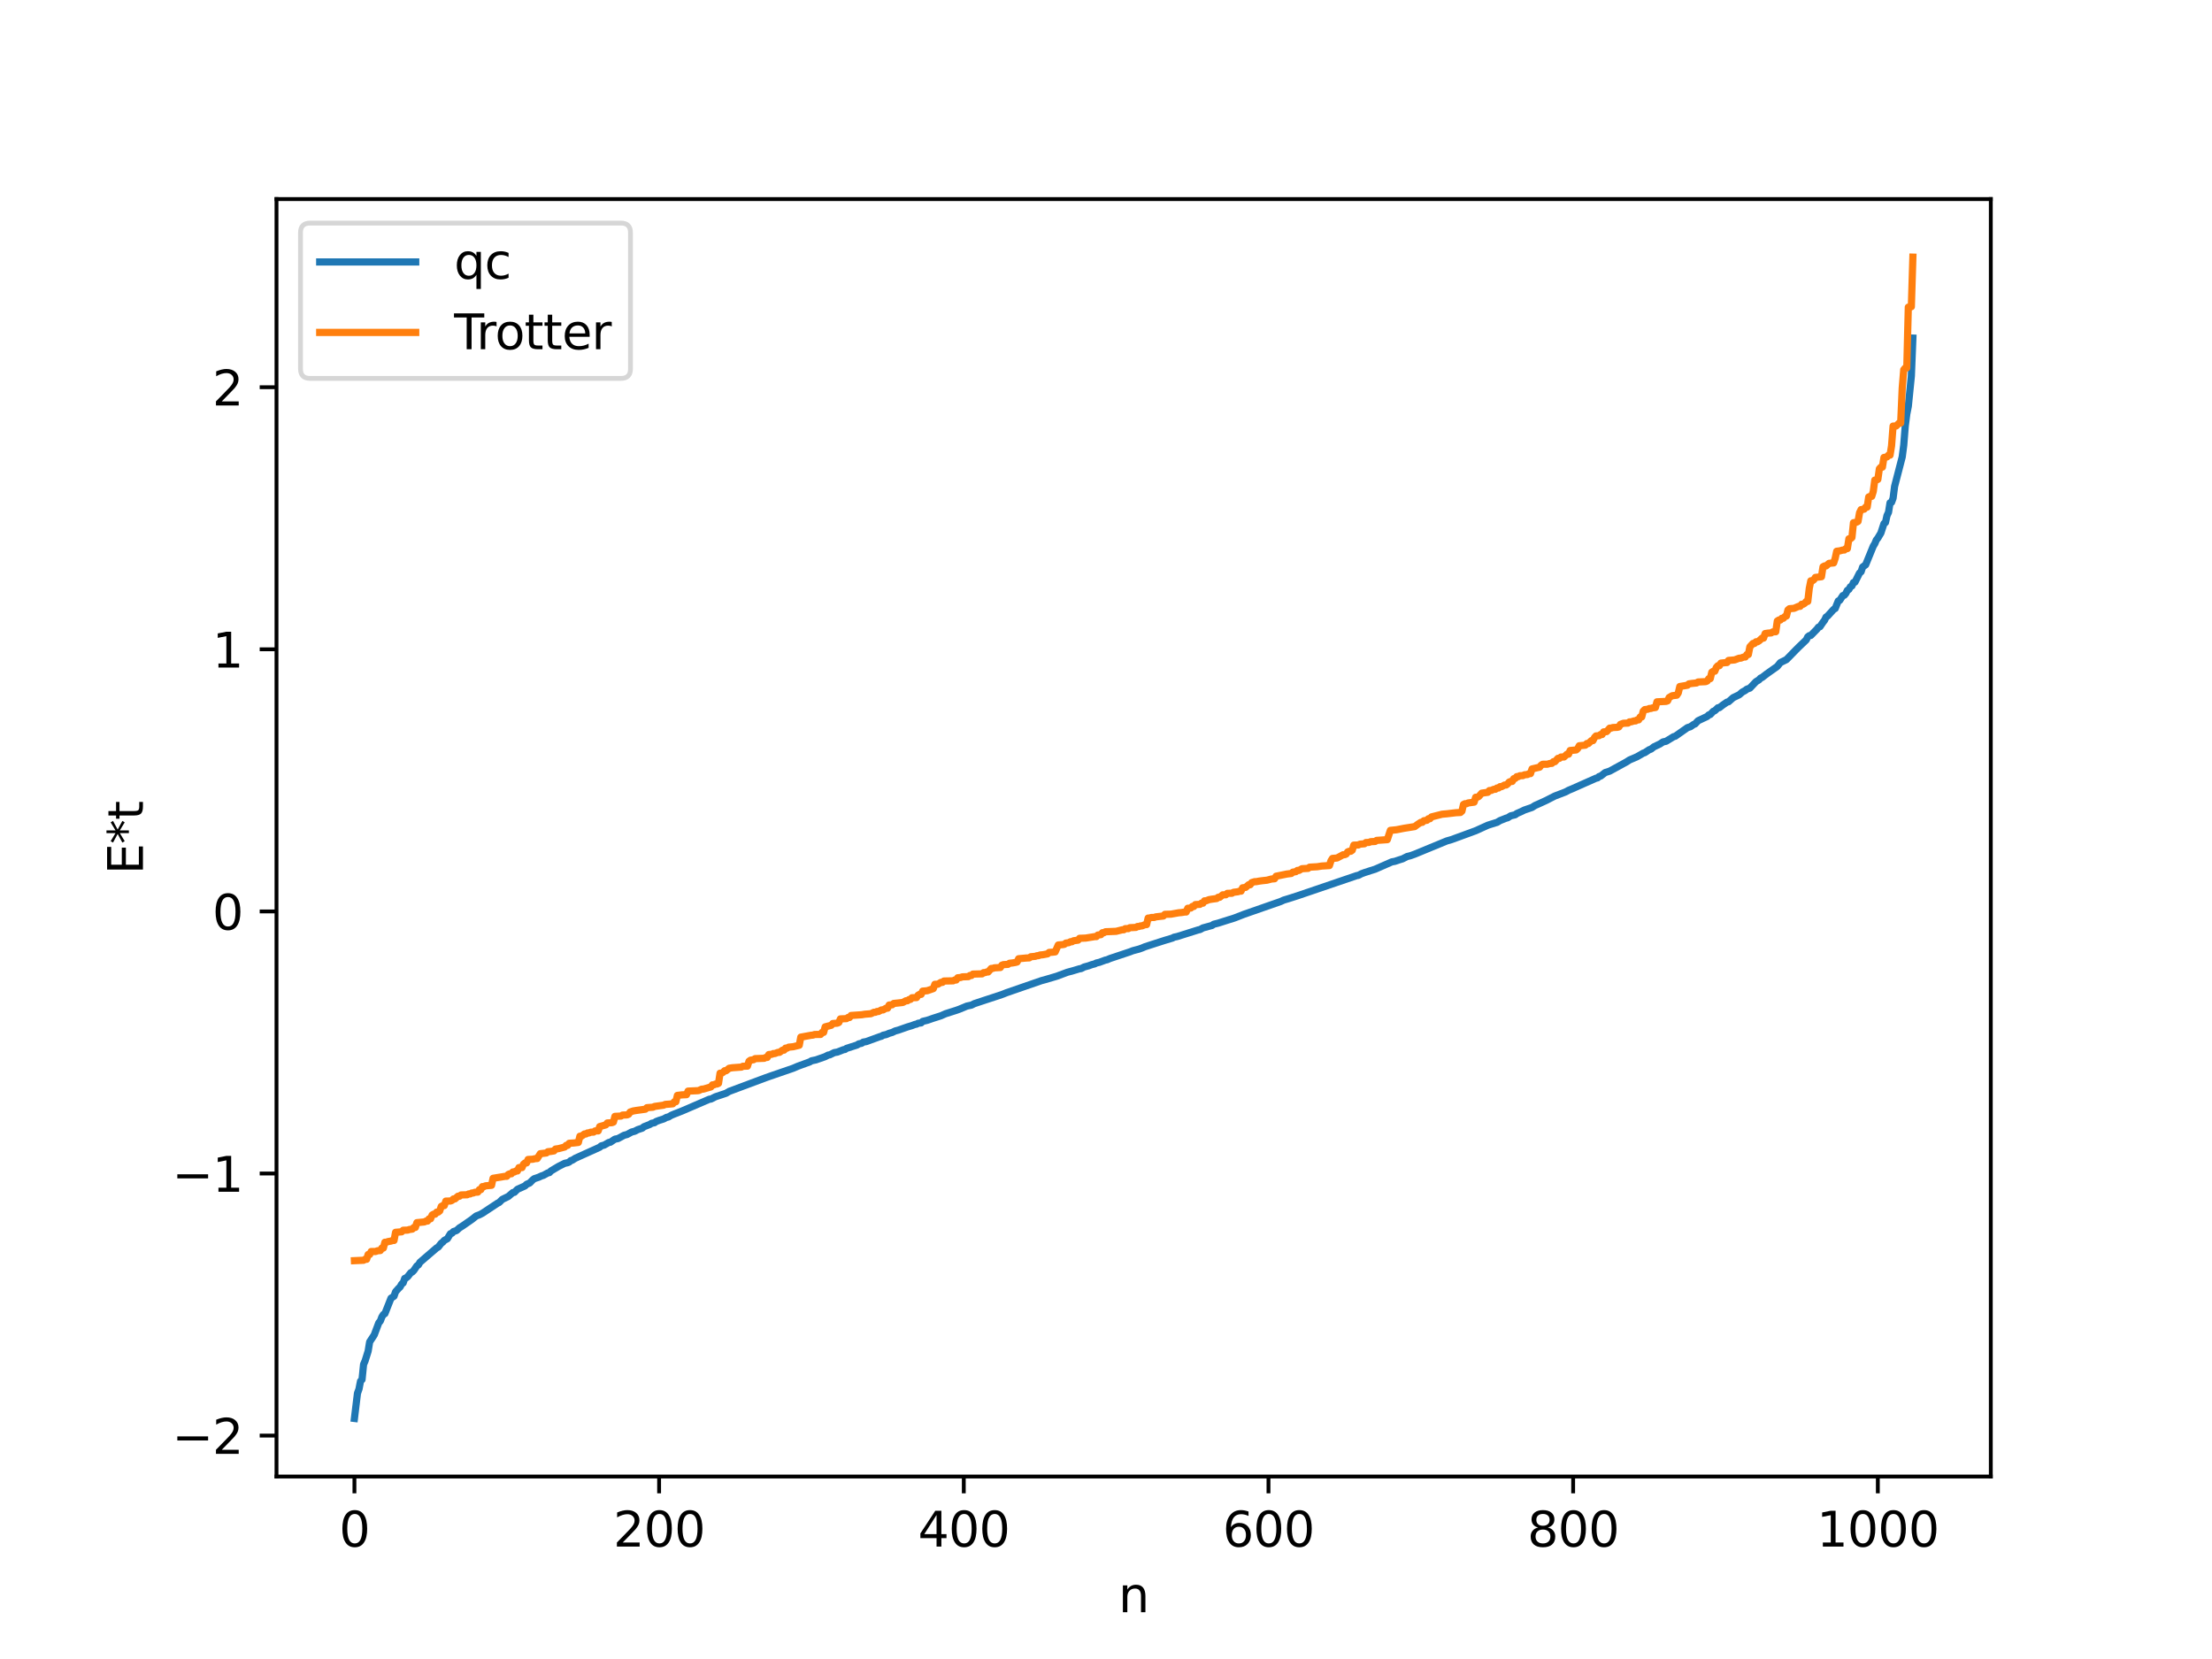 <?xml version="1.0" encoding="utf-8" standalone="no"?>
<!DOCTYPE svg PUBLIC "-//W3C//DTD SVG 1.1//EN"
  "http://www.w3.org/Graphics/SVG/1.1/DTD/svg11.dtd">
<svg xmlns:xlink="http://www.w3.org/1999/xlink" width="460.8pt" height="345.6pt" viewBox="0 0 460.8 345.6" xmlns="http://www.w3.org/2000/svg" version="1.1">
 <defs>
  <style type="text/css">*{stroke-linejoin: round; stroke-linecap: butt}</style>
 </defs>
 <g id="figure_1">
  <g id="patch_1">
   <path d="M 0 345.6 
L 460.8 345.6 
L 460.8 0 
L 0 0 
z
" style="fill: #ffffff"/>
  </g>
  <g id="axes_1">
   <g id="patch_2">
    <path d="M 57.6 307.584 
L 414.72 307.584 
L 414.72 41.472 
L 57.6 41.472 
z
" style="fill: #ffffff"/>
   </g>
   <g id="matplotlib.axis_1">
    <g id="xtick_1">
     <g id="line2d_1">
      <defs>
       <path id="m9130817093" d="M 0 0 
L 0 3.5 
" style="stroke: #000000; stroke-width: 0.8"/>
      </defs>
      <g>
       <use xlink:href="#m9130817093" x="73.833" y="307.584" style="stroke: #000000; stroke-width: 0.8"/>
      </g>
     </g>
     <g id="text_1">
      <!-- 0 -->
      <g transform="translate(70.651 322.182) scale(0.1 -0.1)">
       <defs>
        <path id="DejaVuSans-30" d="M 2034 4250 
Q 1547 4250 1301 3770 
Q 1056 3291 1056 2328 
Q 1056 1369 1301 889 
Q 1547 409 2034 409 
Q 2525 409 2770 889 
Q 3016 1369 3016 2328 
Q 3016 3291 2770 3770 
Q 2525 4250 2034 4250 
z
M 2034 4750 
Q 2819 4750 3233 4129 
Q 3647 3509 3647 2328 
Q 3647 1150 3233 529 
Q 2819 -91 2034 -91 
Q 1250 -91 836 529 
Q 422 1150 422 2328 
Q 422 3509 836 4129 
Q 1250 4750 2034 4750 
z
" transform="scale(0.016)"/>
       </defs>
       <use xlink:href="#DejaVuSans-30"/>
      </g>
     </g>
    </g>
    <g id="xtick_2">
     <g id="line2d_2">
      <g>
       <use xlink:href="#m9130817093" x="137.304" y="307.584" style="stroke: #000000; stroke-width: 0.8"/>
      </g>
     </g>
     <g id="text_2">
      <!-- 200 -->
      <g transform="translate(127.76 322.182) scale(0.1 -0.1)">
       <defs>
        <path id="DejaVuSans-32" d="M 1228 531 
L 3431 531 
L 3431 0 
L 469 0 
L 469 531 
Q 828 903 1448 1529 
Q 2069 2156 2228 2338 
Q 2531 2678 2651 2914 
Q 2772 3150 2772 3378 
Q 2772 3750 2511 3984 
Q 2250 4219 1831 4219 
Q 1534 4219 1204 4116 
Q 875 4013 500 3803 
L 500 4441 
Q 881 4594 1212 4672 
Q 1544 4750 1819 4750 
Q 2544 4750 2975 4387 
Q 3406 4025 3406 3419 
Q 3406 3131 3298 2873 
Q 3191 2616 2906 2266 
Q 2828 2175 2409 1742 
Q 1991 1309 1228 531 
z
" transform="scale(0.016)"/>
       </defs>
       <use xlink:href="#DejaVuSans-32"/>
       <use xlink:href="#DejaVuSans-30" x="63.623"/>
       <use xlink:href="#DejaVuSans-30" x="127.246"/>
      </g>
     </g>
    </g>
    <g id="xtick_3">
     <g id="line2d_3">
      <g>
       <use xlink:href="#m9130817093" x="200.775" y="307.584" style="stroke: #000000; stroke-width: 0.8"/>
      </g>
     </g>
     <g id="text_3">
      <!-- 400 -->
      <g transform="translate(191.231 322.182) scale(0.1 -0.1)">
       <defs>
        <path id="DejaVuSans-34" d="M 2419 4116 
L 825 1625 
L 2419 1625 
L 2419 4116 
z
M 2253 4666 
L 3047 4666 
L 3047 1625 
L 3713 1625 
L 3713 1100 
L 3047 1100 
L 3047 0 
L 2419 0 
L 2419 1100 
L 313 1100 
L 313 1709 
L 2253 4666 
z
" transform="scale(0.016)"/>
       </defs>
       <use xlink:href="#DejaVuSans-34"/>
       <use xlink:href="#DejaVuSans-30" x="63.623"/>
       <use xlink:href="#DejaVuSans-30" x="127.246"/>
      </g>
     </g>
    </g>
    <g id="xtick_4">
     <g id="line2d_4">
      <g>
       <use xlink:href="#m9130817093" x="264.246" y="307.584" style="stroke: #000000; stroke-width: 0.8"/>
      </g>
     </g>
     <g id="text_4">
      <!-- 600 -->
      <g transform="translate(254.702 322.182) scale(0.1 -0.1)">
       <defs>
        <path id="DejaVuSans-36" d="M 2113 2584 
Q 1688 2584 1439 2293 
Q 1191 2003 1191 1497 
Q 1191 994 1439 701 
Q 1688 409 2113 409 
Q 2538 409 2786 701 
Q 3034 994 3034 1497 
Q 3034 2003 2786 2293 
Q 2538 2584 2113 2584 
z
M 3366 4563 
L 3366 3988 
Q 3128 4100 2886 4159 
Q 2644 4219 2406 4219 
Q 1781 4219 1451 3797 
Q 1122 3375 1075 2522 
Q 1259 2794 1537 2939 
Q 1816 3084 2150 3084 
Q 2853 3084 3261 2657 
Q 3669 2231 3669 1497 
Q 3669 778 3244 343 
Q 2819 -91 2113 -91 
Q 1303 -91 875 529 
Q 447 1150 447 2328 
Q 447 3434 972 4092 
Q 1497 4750 2381 4750 
Q 2619 4750 2861 4703 
Q 3103 4656 3366 4563 
z
" transform="scale(0.016)"/>
       </defs>
       <use xlink:href="#DejaVuSans-36"/>
       <use xlink:href="#DejaVuSans-30" x="63.623"/>
       <use xlink:href="#DejaVuSans-30" x="127.246"/>
      </g>
     </g>
    </g>
    <g id="xtick_5">
     <g id="line2d_5">
      <g>
       <use xlink:href="#m9130817093" x="327.717" y="307.584" style="stroke: #000000; stroke-width: 0.8"/>
      </g>
     </g>
     <g id="text_5">
      <!-- 800 -->
      <g transform="translate(318.173 322.182) scale(0.1 -0.1)">
       <defs>
        <path id="DejaVuSans-38" d="M 2034 2216 
Q 1584 2216 1326 1975 
Q 1069 1734 1069 1313 
Q 1069 891 1326 650 
Q 1584 409 2034 409 
Q 2484 409 2743 651 
Q 3003 894 3003 1313 
Q 3003 1734 2745 1975 
Q 2488 2216 2034 2216 
z
M 1403 2484 
Q 997 2584 770 2862 
Q 544 3141 544 3541 
Q 544 4100 942 4425 
Q 1341 4750 2034 4750 
Q 2731 4750 3128 4425 
Q 3525 4100 3525 3541 
Q 3525 3141 3298 2862 
Q 3072 2584 2669 2484 
Q 3125 2378 3379 2068 
Q 3634 1759 3634 1313 
Q 3634 634 3220 271 
Q 2806 -91 2034 -91 
Q 1263 -91 848 271 
Q 434 634 434 1313 
Q 434 1759 690 2068 
Q 947 2378 1403 2484 
z
M 1172 3481 
Q 1172 3119 1398 2916 
Q 1625 2713 2034 2713 
Q 2441 2713 2670 2916 
Q 2900 3119 2900 3481 
Q 2900 3844 2670 4047 
Q 2441 4250 2034 4250 
Q 1625 4250 1398 4047 
Q 1172 3844 1172 3481 
z
" transform="scale(0.016)"/>
       </defs>
       <use xlink:href="#DejaVuSans-38"/>
       <use xlink:href="#DejaVuSans-30" x="63.623"/>
       <use xlink:href="#DejaVuSans-30" x="127.246"/>
      </g>
     </g>
    </g>
    <g id="xtick_6">
     <g id="line2d_6">
      <g>
       <use xlink:href="#m9130817093" x="391.188" y="307.584" style="stroke: #000000; stroke-width: 0.8"/>
      </g>
     </g>
     <g id="text_6">
      <!-- 1000 -->
      <g transform="translate(378.463 322.182) scale(0.1 -0.1)">
       <defs>
        <path id="DejaVuSans-31" d="M 794 531 
L 1825 531 
L 1825 4091 
L 703 3866 
L 703 4441 
L 1819 4666 
L 2450 4666 
L 2450 531 
L 3481 531 
L 3481 0 
L 794 0 
L 794 531 
z
" transform="scale(0.016)"/>
       </defs>
       <use xlink:href="#DejaVuSans-31"/>
       <use xlink:href="#DejaVuSans-30" x="63.623"/>
       <use xlink:href="#DejaVuSans-30" x="127.246"/>
       <use xlink:href="#DejaVuSans-30" x="190.869"/>
      </g>
     </g>
    </g>
    <g id="text_7">
     <!-- n -->
     <g transform="translate(232.991 335.861) scale(0.1 -0.1)">
      <defs>
       <path id="DejaVuSans-6e" d="M 3513 2113 
L 3513 0 
L 2938 0 
L 2938 2094 
Q 2938 2591 2744 2837 
Q 2550 3084 2163 3084 
Q 1697 3084 1428 2787 
Q 1159 2491 1159 1978 
L 1159 0 
L 581 0 
L 581 3500 
L 1159 3500 
L 1159 2956 
Q 1366 3272 1645 3428 
Q 1925 3584 2291 3584 
Q 2894 3584 3203 3211 
Q 3513 2838 3513 2113 
z
" transform="scale(0.016)"/>
      </defs>
      <use xlink:href="#DejaVuSans-6e"/>
     </g>
    </g>
   </g>
   <g id="matplotlib.axis_2">
    <g id="ytick_1">
     <g id="line2d_7">
      <defs>
       <path id="m46b4200d83" d="M 0 0 
L -3.5 0 
" style="stroke: #000000; stroke-width: 0.8"/>
      </defs>
      <g>
       <use xlink:href="#m46b4200d83" x="57.6" y="299.063" style="stroke: #000000; stroke-width: 0.8"/>
      </g>
     </g>
     <g id="text_8">
      <!-- −2 -->
      <g transform="translate(35.858 302.862) scale(0.1 -0.1)">
       <defs>
        <path id="DejaVuSans-2212" d="M 678 2272 
L 4684 2272 
L 4684 1741 
L 678 1741 
L 678 2272 
z
" transform="scale(0.016)"/>
       </defs>
       <use xlink:href="#DejaVuSans-2212"/>
       <use xlink:href="#DejaVuSans-32" x="83.789"/>
      </g>
     </g>
    </g>
    <g id="ytick_2">
     <g id="line2d_8">
      <g>
       <use xlink:href="#m46b4200d83" x="57.6" y="244.464" style="stroke: #000000; stroke-width: 0.8"/>
      </g>
     </g>
     <g id="text_9">
      <!-- −1 -->
      <g transform="translate(35.858 248.263) scale(0.1 -0.1)">
       <use xlink:href="#DejaVuSans-2212"/>
       <use xlink:href="#DejaVuSans-31" x="83.789"/>
      </g>
     </g>
    </g>
    <g id="ytick_3">
     <g id="line2d_9">
      <g>
       <use xlink:href="#m46b4200d83" x="57.6" y="189.865" style="stroke: #000000; stroke-width: 0.8"/>
      </g>
     </g>
     <g id="text_10">
      <!-- 0 -->
      <g transform="translate(44.237 193.664) scale(0.1 -0.1)">
       <use xlink:href="#DejaVuSans-30"/>
      </g>
     </g>
    </g>
    <g id="ytick_4">
     <g id="line2d_10">
      <g>
       <use xlink:href="#m46b4200d83" x="57.6" y="135.265" style="stroke: #000000; stroke-width: 0.8"/>
      </g>
     </g>
     <g id="text_11">
      <!-- 1 -->
      <g transform="translate(44.237 139.065) scale(0.1 -0.1)">
       <use xlink:href="#DejaVuSans-31"/>
      </g>
     </g>
    </g>
    <g id="ytick_5">
     <g id="line2d_11">
      <g>
       <use xlink:href="#m46b4200d83" x="57.6" y="80.666" style="stroke: #000000; stroke-width: 0.8"/>
      </g>
     </g>
     <g id="text_12">
      <!-- 2 -->
      <g transform="translate(44.237 84.465) scale(0.1 -0.1)">
       <use xlink:href="#DejaVuSans-32"/>
      </g>
     </g>
    </g>
    <g id="text_13">
     <!-- E*t -->
     <g transform="translate(29.778 182.148) rotate(-90) scale(0.1 -0.1)">
      <defs>
       <path id="DejaVuSans-45" d="M 628 4666 
L 3578 4666 
L 3578 4134 
L 1259 4134 
L 1259 2753 
L 3481 2753 
L 3481 2222 
L 1259 2222 
L 1259 531 
L 3634 531 
L 3634 0 
L 628 0 
L 628 4666 
z
" transform="scale(0.016)"/>
       <path id="DejaVuSans-2a" d="M 3009 3897 
L 1888 3291 
L 3009 2681 
L 2828 2375 
L 1778 3009 
L 1778 1831 
L 1422 1831 
L 1422 3009 
L 372 2375 
L 191 2681 
L 1313 3291 
L 191 3897 
L 372 4206 
L 1422 3572 
L 1422 4750 
L 1778 4750 
L 1778 3572 
L 2828 4206 
L 3009 3897 
z
" transform="scale(0.016)"/>
       <path id="DejaVuSans-74" d="M 1172 4494 
L 1172 3500 
L 2356 3500 
L 2356 3053 
L 1172 3053 
L 1172 1153 
Q 1172 725 1289 603 
Q 1406 481 1766 481 
L 2356 481 
L 2356 0 
L 1766 0 
Q 1100 0 847 248 
Q 594 497 594 1153 
L 594 3053 
L 172 3053 
L 172 3500 
L 594 3500 
L 594 4494 
L 1172 4494 
z
" transform="scale(0.016)"/>
      </defs>
      <use xlink:href="#DejaVuSans-45"/>
      <use xlink:href="#DejaVuSans-2a" x="63.184"/>
      <use xlink:href="#DejaVuSans-74" x="113.184"/>
     </g>
    </g>
   </g>
   <g id="line2d_12">
    <path d="M 73.833 295.488 
L 74.467 290.248 
L 74.785 289.369 
L 75.102 287.729 
L 75.42 287.384 
L 75.737 284.229 
L 76.054 283.499 
L 76.689 281.478 
L 77.006 279.537 
L 77.958 278.094 
L 78.91 275.558 
L 79.228 275.202 
L 79.545 274.356 
L 79.862 273.843 
L 80.18 273.656 
L 81.449 270.446 
L 82.084 270.02 
L 82.401 269.093 
L 83.036 268.386 
L 83.353 268.084 
L 83.671 267.491 
L 83.988 267.254 
L 84.305 266.327 
L 84.623 266.2 
L 84.94 265.934 
L 85.575 265.128 
L 85.892 264.976 
L 86.21 264.646 
L 86.844 263.708 
L 87.162 263.504 
L 87.479 262.962 
L 90.97 259.959 
L 91.287 259.799 
L 91.922 258.986 
L 92.239 258.761 
L 92.557 258.395 
L 93.191 258.053 
L 93.826 257.014 
L 94.143 256.907 
L 94.461 256.557 
L 95.096 256.348 
L 95.73 255.773 
L 96.365 255.377 
L 98.269 254.055 
L 99.221 253.299 
L 99.856 253.07 
L 100.491 252.743 
L 103.664 250.643 
L 103.981 250.501 
L 104.616 249.865 
L 105.886 249.246 
L 106.838 248.432 
L 107.155 248.388 
L 107.79 247.755 
L 109.377 247.043 
L 109.694 246.714 
L 110.329 246.449 
L 110.963 245.81 
L 111.281 245.553 
L 112.233 245.233 
L 112.867 244.94 
L 113.185 244.856 
L 114.137 244.331 
L 114.454 244.273 
L 114.772 243.931 
L 116.358 242.984 
L 117.628 242.344 
L 118.262 242.209 
L 118.58 242.068 
L 118.897 241.779 
L 119.215 241.692 
L 119.849 241.284 
L 124.927 238.99 
L 125.244 238.711 
L 125.879 238.536 
L 126.831 237.989 
L 127.148 237.947 
L 128.1 237.306 
L 128.735 237.188 
L 130.005 236.5 
L 130.639 236.335 
L 131.591 235.816 
L 132.226 235.656 
L 132.861 235.321 
L 133.813 235.012 
L 134.13 234.724 
L 135.4 234.231 
L 135.717 234.011 
L 136.352 233.88 
L 136.669 233.639 
L 137.304 233.397 
L 138.256 233.092 
L 138.891 232.75 
L 139.208 232.708 
L 139.843 232.332 
L 140.477 232.068 
L 142.064 231.447 
L 147.777 228.984 
L 148.094 228.959 
L 149.046 228.475 
L 151.267 227.736 
L 151.902 227.354 
L 159.519 224.51 
L 160.471 224.174 
L 165.231 222.536 
L 166.183 222.125 
L 168.722 221.198 
L 169.039 220.989 
L 169.991 220.789 
L 171.896 220.12 
L 172.53 219.788 
L 172.848 219.745 
L 173.8 219.275 
L 174.434 219.171 
L 175.704 218.672 
L 176.021 218.623 
L 176.339 218.399 
L 178.56 217.69 
L 178.877 217.466 
L 179.512 217.327 
L 179.829 217.094 
L 180.464 216.981 
L 183.32 215.944 
L 183.638 215.863 
L 183.955 215.659 
L 184.59 215.525 
L 185.224 215.255 
L 185.859 215.075 
L 186.494 214.767 
L 187.129 214.599 
L 189.033 213.929 
L 189.985 213.647 
L 190.62 213.4 
L 190.937 213.355 
L 191.254 213.158 
L 191.889 213.086 
L 192.206 212.776 
L 193.158 212.548 
L 194.428 212.111 
L 196.015 211.603 
L 196.967 211.181 
L 199.188 210.474 
L 199.823 210.25 
L 201.41 209.589 
L 202.362 209.384 
L 202.996 209.069 
L 205.218 208.332 
L 208.074 207.397 
L 209.026 207.064 
L 209.661 206.806 
L 216.96 204.283 
L 217.595 204.116 
L 220.134 203.366 
L 222.355 202.54 
L 223.624 202.197 
L 224.894 201.813 
L 225.211 201.777 
L 225.846 201.447 
L 226.798 201.189 
L 227.433 200.952 
L 228.067 200.789 
L 228.385 200.616 
L 229.02 200.47 
L 230.289 200 
L 230.606 199.942 
L 231.241 199.668 
L 235.367 198.293 
L 236.001 198.047 
L 237.271 197.711 
L 237.905 197.487 
L 238.54 197.216 
L 241.714 196.193 
L 242.666 195.889 
L 244.253 195.412 
L 244.57 195.234 
L 245.205 195.105 
L 249.648 193.708 
L 249.965 193.649 
L 250.6 193.301 
L 251.869 192.955 
L 252.504 192.785 
L 252.821 192.543 
L 253.773 192.305 
L 255.995 191.598 
L 256.629 191.412 
L 257.264 191.195 
L 259.168 190.454 
L 266.785 187.799 
L 267.42 187.506 
L 268.372 187.222 
L 270.276 186.613 
L 282.653 182.398 
L 282.97 182.353 
L 283.605 182.02 
L 284.239 181.784 
L 285.509 181.372 
L 286.461 181.075 
L 289.952 179.543 
L 290.586 179.429 
L 291.539 179.108 
L 292.173 178.914 
L 293.125 178.429 
L 293.76 178.277 
L 294.712 177.938 
L 301.377 175.188 
L 302.329 174.916 
L 305.185 173.875 
L 307.406 173.059 
L 309.945 171.91 
L 311.532 171.409 
L 311.849 171.322 
L 312.484 170.94 
L 313.119 170.691 
L 313.753 170.437 
L 314.071 170.362 
L 314.705 169.957 
L 315.658 169.729 
L 315.975 169.474 
L 316.927 169.057 
L 317.562 168.745 
L 319.148 168.202 
L 319.783 167.796 
L 320.418 167.517 
L 322.005 166.792 
L 323.909 165.824 
L 326.13 164.975 
L 326.765 164.628 
L 327.4 164.369 
L 332.477 162.116 
L 332.795 162.049 
L 333.112 161.767 
L 333.429 161.686 
L 334.064 161.195 
L 334.381 160.939 
L 335.334 160.638 
L 338.824 158.726 
L 339.459 158.314 
L 341.046 157.63 
L 342.315 156.895 
L 342.633 156.795 
L 343.585 156.165 
L 343.902 156.077 
L 344.537 155.581 
L 345.806 154.974 
L 346.441 154.553 
L 347.076 154.421 
L 348.662 153.454 
L 348.98 153.378 
L 351.519 151.588 
L 352.153 151.384 
L 352.788 150.936 
L 353.105 150.814 
L 353.74 150.141 
L 355.644 149.249 
L 355.962 148.929 
L 356.279 148.843 
L 356.914 148.174 
L 357.231 148.057 
L 357.866 147.448 
L 358.183 147.417 
L 358.818 146.916 
L 359.77 146.262 
L 360.087 146.186 
L 361.039 145.344 
L 362.309 144.73 
L 362.943 144.181 
L 363.578 143.83 
L 363.896 143.574 
L 364.53 143.343 
L 365.8 142.004 
L 366.434 141.613 
L 366.752 141.264 
L 367.069 141.135 
L 368.021 140.398 
L 370.243 138.824 
L 370.877 138.031 
L 372.147 137.41 
L 374.051 135.458 
L 374.686 134.818 
L 376.272 133.305 
L 376.59 132.665 
L 376.907 132.422 
L 377.224 132.375 
L 378.494 131.079 
L 378.811 130.658 
L 379.129 130.56 
L 379.763 129.623 
L 380.081 129.225 
L 380.398 128.55 
L 380.715 128.343 
L 381.985 126.944 
L 382.302 126.767 
L 382.937 125.192 
L 383.254 125.056 
L 383.889 124.077 
L 384.206 123.997 
L 384.524 123.613 
L 384.841 122.979 
L 385.158 122.788 
L 385.476 122.229 
L 385.793 122.06 
L 386.11 121.352 
L 386.428 121.264 
L 387.38 119.36 
L 387.697 119.105 
L 388.015 118.124 
L 388.649 117.655 
L 390.236 113.77 
L 390.553 113.259 
L 390.871 112.494 
L 391.188 112.096 
L 391.823 111.031 
L 392.458 109.081 
L 392.775 108.85 
L 393.092 107.411 
L 393.41 106.732 
L 393.727 104.752 
L 394.044 104.643 
L 394.362 103.791 
L 394.679 101.323 
L 396.266 95.189 
L 396.583 92.747 
L 396.9 88.75 
L 397.218 86.241 
L 397.535 84.641 
L 398.17 78.338 
L 398.487 70.432 
L 398.487 70.432 
" clip-path="url(#p114c2f308b)" style="fill: none; stroke: #1f77b4; stroke-width: 1.5; stroke-linecap: square"/>
   </g>
   <g id="line2d_13">
    <path d="M 73.833 262.62 
L 75.737 262.535 
L 76.054 262.333 
L 76.372 262.333 
L 76.689 261.338 
L 77.006 261.338 
L 77.324 260.713 
L 78.276 260.71 
L 78.593 260.565 
L 79.228 260.508 
L 79.545 259.998 
L 79.862 259.998 
L 80.18 258.781 
L 80.497 258.781 
L 80.815 258.649 
L 81.449 258.539 
L 81.767 258.412 
L 82.084 258.412 
L 82.401 256.711 
L 83.671 256.609 
L 83.988 256.284 
L 84.94 256.253 
L 85.258 256.133 
L 85.892 256.043 
L 86.21 255.701 
L 86.527 255.701 
L 86.844 254.7 
L 88.431 254.548 
L 88.748 254.369 
L 89.066 254.369 
L 89.383 253.899 
L 89.7 253.899 
L 90.018 253.116 
L 90.335 252.933 
L 90.653 252.933 
L 90.97 252.504 
L 91.287 252.504 
L 91.605 252.248 
L 91.922 251.317 
L 92.239 251.148 
L 92.557 251.148 
L 92.874 250.211 
L 93.826 250.194 
L 94.143 250.078 
L 94.461 249.757 
L 94.778 249.757 
L 95.413 249.191 
L 95.73 249.191 
L 96.048 248.932 
L 97.317 248.891 
L 97.634 248.716 
L 97.952 248.716 
L 98.269 248.526 
L 98.586 248.526 
L 98.904 248.372 
L 99.539 248.339 
L 99.856 247.821 
L 100.173 247.821 
L 100.491 247.193 
L 100.808 247.193 
L 101.125 247.031 
L 102.395 246.922 
L 102.712 245.462 
L 105.251 245.045 
L 105.568 245.045 
L 105.886 244.661 
L 106.203 244.52 
L 106.52 244.52 
L 106.838 244.144 
L 107.155 244.144 
L 107.472 243.936 
L 107.79 243.936 
L 108.107 243.234 
L 108.742 243.233 
L 109.059 242.519 
L 109.377 242.262 
L 109.694 242.262 
L 110.011 241.54 
L 110.963 241.491 
L 111.598 241.342 
L 111.915 241.342 
L 112.55 240.337 
L 113.82 240.186 
L 114.137 239.925 
L 114.772 239.858 
L 115.406 239.752 
L 115.724 239.368 
L 116.358 239.281 
L 117.628 238.951 
L 117.945 238.601 
L 118.262 238.601 
L 118.58 238.168 
L 119.532 238.104 
L 120.484 237.991 
L 120.801 236.694 
L 121.119 236.694 
L 121.753 236.226 
L 122.071 236.226 
L 122.388 236.014 
L 122.705 236.014 
L 123.023 235.858 
L 123.658 235.834 
L 123.975 235.59 
L 124.61 235.589 
L 124.927 234.69 
L 126.196 234.336 
L 126.514 233.936 
L 127.466 233.878 
L 127.783 233.754 
L 128.1 232.561 
L 129.37 232.495 
L 129.687 232.291 
L 130.639 232.255 
L 130.957 232.109 
L 131.274 231.653 
L 131.909 231.436 
L 132.543 231.329 
L 134.448 231.067 
L 134.765 230.749 
L 136.034 230.653 
L 136.352 230.494 
L 138.256 230.226 
L 138.573 230.067 
L 139.525 230 
L 140.16 229.938 
L 140.477 229.523 
L 140.795 229.523 
L 141.112 228.19 
L 142.064 228.081 
L 143.016 228.038 
L 143.334 227.3 
L 145.238 227.213 
L 145.555 227.184 
L 146.19 226.885 
L 146.507 226.885 
L 148.094 226.424 
L 148.411 225.996 
L 148.729 225.996 
L 149.046 225.826 
L 149.363 225.826 
L 149.681 225.682 
L 149.998 223.566 
L 150.315 223.566 
L 150.633 223.383 
L 150.95 223.054 
L 151.267 223.054 
L 151.902 222.539 
L 152.537 222.434 
L 154.124 222.317 
L 154.441 222.297 
L 154.758 222.12 
L 155.71 222.093 
L 156.028 221.085 
L 156.345 220.857 
L 156.98 220.756 
L 157.297 220.534 
L 159.201 220.462 
L 159.519 220.284 
L 159.836 220.284 
L 160.153 219.684 
L 160.788 219.628 
L 161.105 219.473 
L 161.423 219.473 
L 162.058 219.226 
L 162.375 219.226 
L 163.01 218.768 
L 163.327 218.768 
L 163.644 218.349 
L 163.962 218.349 
L 164.279 218.145 
L 165.231 218.052 
L 166.5 217.744 
L 166.818 216.057 
L 169.039 215.651 
L 169.357 215.634 
L 169.674 215.505 
L 170.943 215.49 
L 171.261 215.063 
L 171.578 215.063 
L 171.896 213.913 
L 173.165 213.588 
L 173.482 213.218 
L 174.434 213.148 
L 174.752 212.993 
L 175.069 212.255 
L 176.339 212.2 
L 176.656 211.963 
L 176.973 211.963 
L 177.291 211.542 
L 179.512 211.39 
L 180.147 211.282 
L 181.416 211.178 
L 182.051 210.876 
L 182.368 210.876 
L 182.686 210.715 
L 183.003 210.715 
L 183.638 210.385 
L 183.955 210.385 
L 184.59 210.021 
L 184.907 210.021 
L 185.224 209.363 
L 185.859 209.317 
L 186.177 209.036 
L 187.129 208.938 
L 188.081 208.83 
L 188.715 208.479 
L 189.033 208.479 
L 189.35 208.239 
L 189.667 208.189 
L 189.985 207.849 
L 190.937 207.815 
L 191.254 207.324 
L 191.572 207.145 
L 191.889 207.145 
L 192.206 206.472 
L 193.158 206.386 
L 194.428 205.945 
L 194.745 205.049 
L 195.38 205.03 
L 196.015 204.643 
L 196.332 204.643 
L 196.649 204.365 
L 198.553 204.325 
L 198.871 204.157 
L 199.188 204.157 
L 199.505 203.688 
L 200.14 203.628 
L 200.458 203.499 
L 201.727 203.451 
L 202.044 203.214 
L 202.362 203.214 
L 202.679 202.921 
L 204.583 202.87 
L 204.9 202.615 
L 205.218 202.615 
L 205.535 202.479 
L 205.853 202.479 
L 206.487 201.748 
L 206.805 201.748 
L 207.122 201.62 
L 208.391 201.551 
L 208.709 201.071 
L 209.026 200.951 
L 209.978 200.898 
L 210.296 200.666 
L 210.93 200.597 
L 211.565 200.487 
L 211.882 200.399 
L 212.2 199.72 
L 213.786 199.572 
L 214.421 199.542 
L 214.739 199.309 
L 215.691 199.22 
L 216.008 199.095 
L 216.325 199.095 
L 216.643 198.948 
L 217.277 198.886 
L 218.229 198.708 
L 218.547 198.41 
L 219.181 198.369 
L 219.816 198.297 
L 220.451 196.86 
L 221.403 196.777 
L 221.72 196.718 
L 222.038 196.465 
L 222.672 196.375 
L 222.99 196.183 
L 223.307 196.183 
L 223.624 195.979 
L 224.577 195.851 
L 224.894 195.469 
L 226.163 195.419 
L 228.067 195.114 
L 228.385 195.114 
L 228.702 194.786 
L 229.337 194.707 
L 229.654 194.3 
L 229.972 194.3 
L 230.289 194.102 
L 232.51 194.011 
L 233.78 193.693 
L 234.097 193.693 
L 234.415 193.455 
L 235.049 193.451 
L 235.367 193.257 
L 236.636 193.194 
L 236.953 193.007 
L 237.271 193.007 
L 237.588 192.88 
L 237.905 192.88 
L 238.54 192.612 
L 238.858 192.612 
L 239.175 191.254 
L 239.492 191.254 
L 239.81 191.135 
L 240.444 191.125 
L 240.762 191.003 
L 241.396 190.927 
L 242.348 190.819 
L 242.666 190.473 
L 243.935 190.435 
L 245.522 190.153 
L 246.157 190.095 
L 246.791 189.987 
L 247.109 189.987 
L 247.426 189.212 
L 248.061 189.168 
L 248.378 188.836 
L 248.696 188.836 
L 249.013 188.444 
L 249.965 188.395 
L 250.282 188.15 
L 250.6 188.15 
L 250.917 187.659 
L 251.234 187.659 
L 251.869 187.413 
L 252.504 187.306 
L 253.456 187.182 
L 253.773 186.919 
L 254.091 186.919 
L 254.725 186.406 
L 255.36 186.4 
L 255.677 186.103 
L 256.629 186.082 
L 256.947 185.882 
L 257.899 185.766 
L 258.216 185.643 
L 258.534 185.643 
L 258.851 184.947 
L 259.486 184.862 
L 260.12 184.306 
L 260.438 184.306 
L 260.755 183.856 
L 261.39 183.663 
L 261.707 183.663 
L 262.342 183.547 
L 262.977 183.464 
L 263.929 183.362 
L 264.881 183.112 
L 265.515 183.062 
L 265.833 182.534 
L 268.054 182.081 
L 269.006 181.958 
L 269.324 181.685 
L 269.958 181.579 
L 270.276 181.327 
L 270.593 181.327 
L 271.228 180.966 
L 272.497 180.899 
L 272.815 180.647 
L 274.401 180.559 
L 275.353 180.41 
L 276.94 180.312 
L 277.258 179.328 
L 277.575 178.824 
L 278.527 178.74 
L 279.796 178.056 
L 280.114 178.056 
L 280.431 177.916 
L 280.748 177.464 
L 281.066 177.335 
L 281.383 177.335 
L 281.7 177.116 
L 282.018 176.057 
L 282.97 176.025 
L 283.287 175.855 
L 284.239 175.773 
L 284.557 175.509 
L 285.191 175.497 
L 285.509 175.342 
L 286.461 175.293 
L 286.778 175.071 
L 289 174.916 
L 289.634 172.983 
L 290.904 172.856 
L 292.491 172.546 
L 294.712 172.195 
L 295.347 171.722 
L 295.981 171.309 
L 296.299 171.309 
L 296.616 170.975 
L 297.251 170.881 
L 297.568 170.556 
L 297.886 170.556 
L 298.203 170.178 
L 300.424 169.614 
L 301.377 169.531 
L 303.281 169.304 
L 304.233 169.255 
L 304.55 168.972 
L 304.867 167.585 
L 305.185 167.431 
L 305.502 167.431 
L 305.82 167.273 
L 306.454 167.189 
L 307.089 167.103 
L 307.406 166.084 
L 307.724 166.084 
L 308.041 165.938 
L 308.676 165.226 
L 309.945 165.052 
L 310.262 164.687 
L 310.58 164.687 
L 311.215 164.415 
L 311.532 164.415 
L 311.849 164.159 
L 312.167 164.159 
L 312.484 163.876 
L 312.801 163.876 
L 313.436 163.535 
L 313.753 163.535 
L 314.071 163.301 
L 314.388 162.92 
L 314.705 162.787 
L 315.023 162.787 
L 315.34 162.209 
L 315.658 162.152 
L 315.975 161.787 
L 316.292 161.787 
L 316.61 161.599 
L 317.244 161.576 
L 317.562 161.404 
L 318.196 161.349 
L 318.514 161.159 
L 318.831 161.159 
L 319.148 160.183 
L 320.735 159.814 
L 321.053 159.395 
L 321.37 159.211 
L 322.322 159.204 
L 322.957 159.026 
L 323.274 159.026 
L 323.591 158.677 
L 323.909 158.677 
L 324.543 157.978 
L 324.861 157.978 
L 325.178 157.703 
L 325.813 157.694 
L 326.448 157.107 
L 326.765 157.107 
L 327.082 156.344 
L 328.034 156.259 
L 328.352 156.225 
L 328.669 155.944 
L 328.986 155.356 
L 330.256 155.233 
L 330.573 154.89 
L 330.891 154.89 
L 331.525 154.285 
L 331.843 154.285 
L 332.16 153.652 
L 332.477 153.306 
L 333.112 153.255 
L 333.429 153.016 
L 333.747 153.016 
L 334.064 152.465 
L 334.699 152.405 
L 335.334 151.679 
L 335.651 151.679 
L 335.968 151.56 
L 336.92 151.514 
L 337.238 151.432 
L 337.555 150.909 
L 338.19 150.669 
L 339.142 150.633 
L 339.459 150.377 
L 339.777 150.377 
L 340.411 150.178 
L 340.729 150.178 
L 341.046 149.963 
L 341.363 149.963 
L 341.681 149.357 
L 341.998 149.357 
L 342.315 148.147 
L 342.633 147.825 
L 343.267 147.748 
L 343.585 147.594 
L 343.902 147.594 
L 344.22 147.472 
L 344.854 147.389 
L 345.172 146.203 
L 347.076 146.111 
L 347.393 145.999 
L 347.71 145.308 
L 348.345 144.934 
L 349.297 144.824 
L 349.615 144.356 
L 349.932 143.014 
L 351.519 142.748 
L 351.836 142.464 
L 352.471 142.371 
L 353.423 142.273 
L 353.74 142.07 
L 355.327 142 
L 355.644 141.863 
L 355.962 141.38 
L 356.279 141.38 
L 356.596 140.04 
L 356.914 139.826 
L 357.231 139.826 
L 357.548 139.018 
L 357.866 138.677 
L 358.183 138.677 
L 358.5 138.136 
L 359.453 138.038 
L 359.77 138.018 
L 360.087 137.579 
L 361.357 137.472 
L 362.309 137.11 
L 362.626 137.11 
L 363.261 136.866 
L 363.578 136.866 
L 363.896 136.357 
L 364.213 136.357 
L 364.53 134.745 
L 365.165 134.047 
L 365.482 134.047 
L 365.8 133.699 
L 366.117 133.699 
L 366.434 133.508 
L 367.069 132.929 
L 367.386 132.929 
L 367.704 131.983 
L 368.339 131.887 
L 368.973 131.845 
L 369.291 131.634 
L 369.925 131.603 
L 370.243 129.372 
L 370.56 129.165 
L 370.877 129.165 
L 371.195 128.797 
L 371.512 128.797 
L 371.829 128.436 
L 372.147 128.328 
L 372.464 127.072 
L 372.781 126.804 
L 373.734 126.724 
L 374.686 126.308 
L 375.003 126.308 
L 375.32 125.873 
L 375.638 125.873 
L 375.955 125.677 
L 376.272 125.294 
L 376.59 125.294 
L 376.907 122.555 
L 377.224 120.993 
L 377.542 120.993 
L 377.859 120.77 
L 378.177 120.288 
L 379.446 120.143 
L 379.763 118.071 
L 380.081 117.897 
L 380.398 117.897 
L 381.033 117.355 
L 381.985 117.265 
L 382.302 116.306 
L 382.62 114.833 
L 383.254 114.757 
L 383.889 114.583 
L 384.206 114.583 
L 384.524 114.284 
L 384.841 114.284 
L 385.158 112.241 
L 385.476 112.241 
L 385.793 111.964 
L 386.11 108.892 
L 386.745 108.791 
L 387.062 108.615 
L 387.38 106.802 
L 387.697 106.161 
L 388.332 106.071 
L 388.649 105.645 
L 388.967 105.645 
L 389.284 103.523 
L 389.601 103.4 
L 389.919 103.4 
L 390.236 102.376 
L 390.553 100.012 
L 390.871 100.012 
L 391.188 99.872 
L 391.505 97.662 
L 391.823 97.311 
L 392.14 97.311 
L 392.458 95.3 
L 393.092 95.186 
L 393.41 94.821 
L 393.727 94.821 
L 394.044 92.886 
L 394.362 88.76 
L 394.996 88.745 
L 395.631 88.133 
L 395.948 88.133 
L 396.266 80.869 
L 396.583 77.011 
L 396.9 76.647 
L 397.218 76.647 
L 397.535 63.986 
L 398.17 63.9 
L 398.487 53.568 
L 398.487 53.568 
" clip-path="url(#p114c2f308b)" style="fill: none; stroke: #ff7f0e; stroke-width: 1.5; stroke-linecap: square"/>
   </g>
   <g id="patch_3">
    <path d="M 57.6 307.584 
L 57.6 41.472 
" style="fill: none; stroke: #000000; stroke-width: 0.8; stroke-linejoin: miter; stroke-linecap: square"/>
   </g>
   <g id="patch_4">
    <path d="M 414.72 307.584 
L 414.72 41.472 
" style="fill: none; stroke: #000000; stroke-width: 0.8; stroke-linejoin: miter; stroke-linecap: square"/>
   </g>
   <g id="patch_5">
    <path d="M 57.6 307.584 
L 414.72 307.584 
" style="fill: none; stroke: #000000; stroke-width: 0.8; stroke-linejoin: miter; stroke-linecap: square"/>
   </g>
   <g id="patch_6">
    <path d="M 57.6 41.472 
L 414.72 41.472 
" style="fill: none; stroke: #000000; stroke-width: 0.8; stroke-linejoin: miter; stroke-linecap: square"/>
   </g>
   <g id="legend_1">
    <g id="patch_7">
     <path d="M 64.6 78.828 
L 129.342 78.828 
Q 131.342 78.828 131.342 76.828 
L 131.342 48.472 
Q 131.342 46.472 129.342 46.472 
L 64.6 46.472 
Q 62.6 46.472 62.6 48.472 
L 62.6 76.828 
Q 62.6 78.828 64.6 78.828 
z
" style="fill: #ffffff; opacity: 0.8; stroke: #cccccc; stroke-linejoin: miter"/>
    </g>
    <g id="line2d_14">
     <path d="M 66.6 54.57 
L 76.6 54.57 
L 86.6 54.57 
" style="fill: none; stroke: #1f77b4; stroke-width: 1.5; stroke-linecap: square"/>
    </g>
    <g id="text_14">
     <!-- qc -->
     <g transform="translate(94.6 58.07) scale(0.1 -0.1)">
      <defs>
       <path id="DejaVuSans-71" d="M 947 1747 
Q 947 1113 1208 752 
Q 1469 391 1925 391 
Q 2381 391 2643 752 
Q 2906 1113 2906 1747 
Q 2906 2381 2643 2742 
Q 2381 3103 1925 3103 
Q 1469 3103 1208 2742 
Q 947 2381 947 1747 
z
M 2906 525 
Q 2725 213 2448 61 
Q 2172 -91 1784 -91 
Q 1150 -91 751 415 
Q 353 922 353 1747 
Q 353 2572 751 3078 
Q 1150 3584 1784 3584 
Q 2172 3584 2448 3432 
Q 2725 3281 2906 2969 
L 2906 3500 
L 3481 3500 
L 3481 -1331 
L 2906 -1331 
L 2906 525 
z
" transform="scale(0.016)"/>
       <path id="DejaVuSans-63" d="M 3122 3366 
L 3122 2828 
Q 2878 2963 2633 3030 
Q 2388 3097 2138 3097 
Q 1578 3097 1268 2742 
Q 959 2388 959 1747 
Q 959 1106 1268 751 
Q 1578 397 2138 397 
Q 2388 397 2633 464 
Q 2878 531 3122 666 
L 3122 134 
Q 2881 22 2623 -34 
Q 2366 -91 2075 -91 
Q 1284 -91 818 406 
Q 353 903 353 1747 
Q 353 2603 823 3093 
Q 1294 3584 2113 3584 
Q 2378 3584 2631 3529 
Q 2884 3475 3122 3366 
z
" transform="scale(0.016)"/>
      </defs>
      <use xlink:href="#DejaVuSans-71"/>
      <use xlink:href="#DejaVuSans-63" x="63.477"/>
     </g>
    </g>
    <g id="line2d_15">
     <path d="M 66.6 69.249 
L 76.6 69.249 
L 86.6 69.249 
" style="fill: none; stroke: #ff7f0e; stroke-width: 1.5; stroke-linecap: square"/>
    </g>
    <g id="text_15">
     <!-- Trotter -->
     <g transform="translate(94.6 72.749) scale(0.1 -0.1)">
      <defs>
       <path id="DejaVuSans-54" d="M -19 4666 
L 3928 4666 
L 3928 4134 
L 2272 4134 
L 2272 0 
L 1638 0 
L 1638 4134 
L -19 4134 
L -19 4666 
z
" transform="scale(0.016)"/>
       <path id="DejaVuSans-72" d="M 2631 2963 
Q 2534 3019 2420 3045 
Q 2306 3072 2169 3072 
Q 1681 3072 1420 2755 
Q 1159 2438 1159 1844 
L 1159 0 
L 581 0 
L 581 3500 
L 1159 3500 
L 1159 2956 
Q 1341 3275 1631 3429 
Q 1922 3584 2338 3584 
Q 2397 3584 2469 3576 
Q 2541 3569 2628 3553 
L 2631 2963 
z
" transform="scale(0.016)"/>
       <path id="DejaVuSans-6f" d="M 1959 3097 
Q 1497 3097 1228 2736 
Q 959 2375 959 1747 
Q 959 1119 1226 758 
Q 1494 397 1959 397 
Q 2419 397 2687 759 
Q 2956 1122 2956 1747 
Q 2956 2369 2687 2733 
Q 2419 3097 1959 3097 
z
M 1959 3584 
Q 2709 3584 3137 3096 
Q 3566 2609 3566 1747 
Q 3566 888 3137 398 
Q 2709 -91 1959 -91 
Q 1206 -91 779 398 
Q 353 888 353 1747 
Q 353 2609 779 3096 
Q 1206 3584 1959 3584 
z
" transform="scale(0.016)"/>
       <path id="DejaVuSans-65" d="M 3597 1894 
L 3597 1613 
L 953 1613 
Q 991 1019 1311 708 
Q 1631 397 2203 397 
Q 2534 397 2845 478 
Q 3156 559 3463 722 
L 3463 178 
Q 3153 47 2828 -22 
Q 2503 -91 2169 -91 
Q 1331 -91 842 396 
Q 353 884 353 1716 
Q 353 2575 817 3079 
Q 1281 3584 2069 3584 
Q 2775 3584 3186 3129 
Q 3597 2675 3597 1894 
z
M 3022 2063 
Q 3016 2534 2758 2815 
Q 2500 3097 2075 3097 
Q 1594 3097 1305 2825 
Q 1016 2553 972 2059 
L 3022 2063 
z
" transform="scale(0.016)"/>
      </defs>
      <use xlink:href="#DejaVuSans-54"/>
      <use xlink:href="#DejaVuSans-72" x="46.334"/>
      <use xlink:href="#DejaVuSans-6f" x="85.197"/>
      <use xlink:href="#DejaVuSans-74" x="146.379"/>
      <use xlink:href="#DejaVuSans-74" x="185.588"/>
      <use xlink:href="#DejaVuSans-65" x="224.797"/>
      <use xlink:href="#DejaVuSans-72" x="286.32"/>
     </g>
    </g>
   </g>
  </g>
 </g>
 <defs>
  <clipPath id="p114c2f308b">
   <rect x="57.6" y="41.472" width="357.12" height="266.112"/>
  </clipPath>
 </defs>
</svg>

